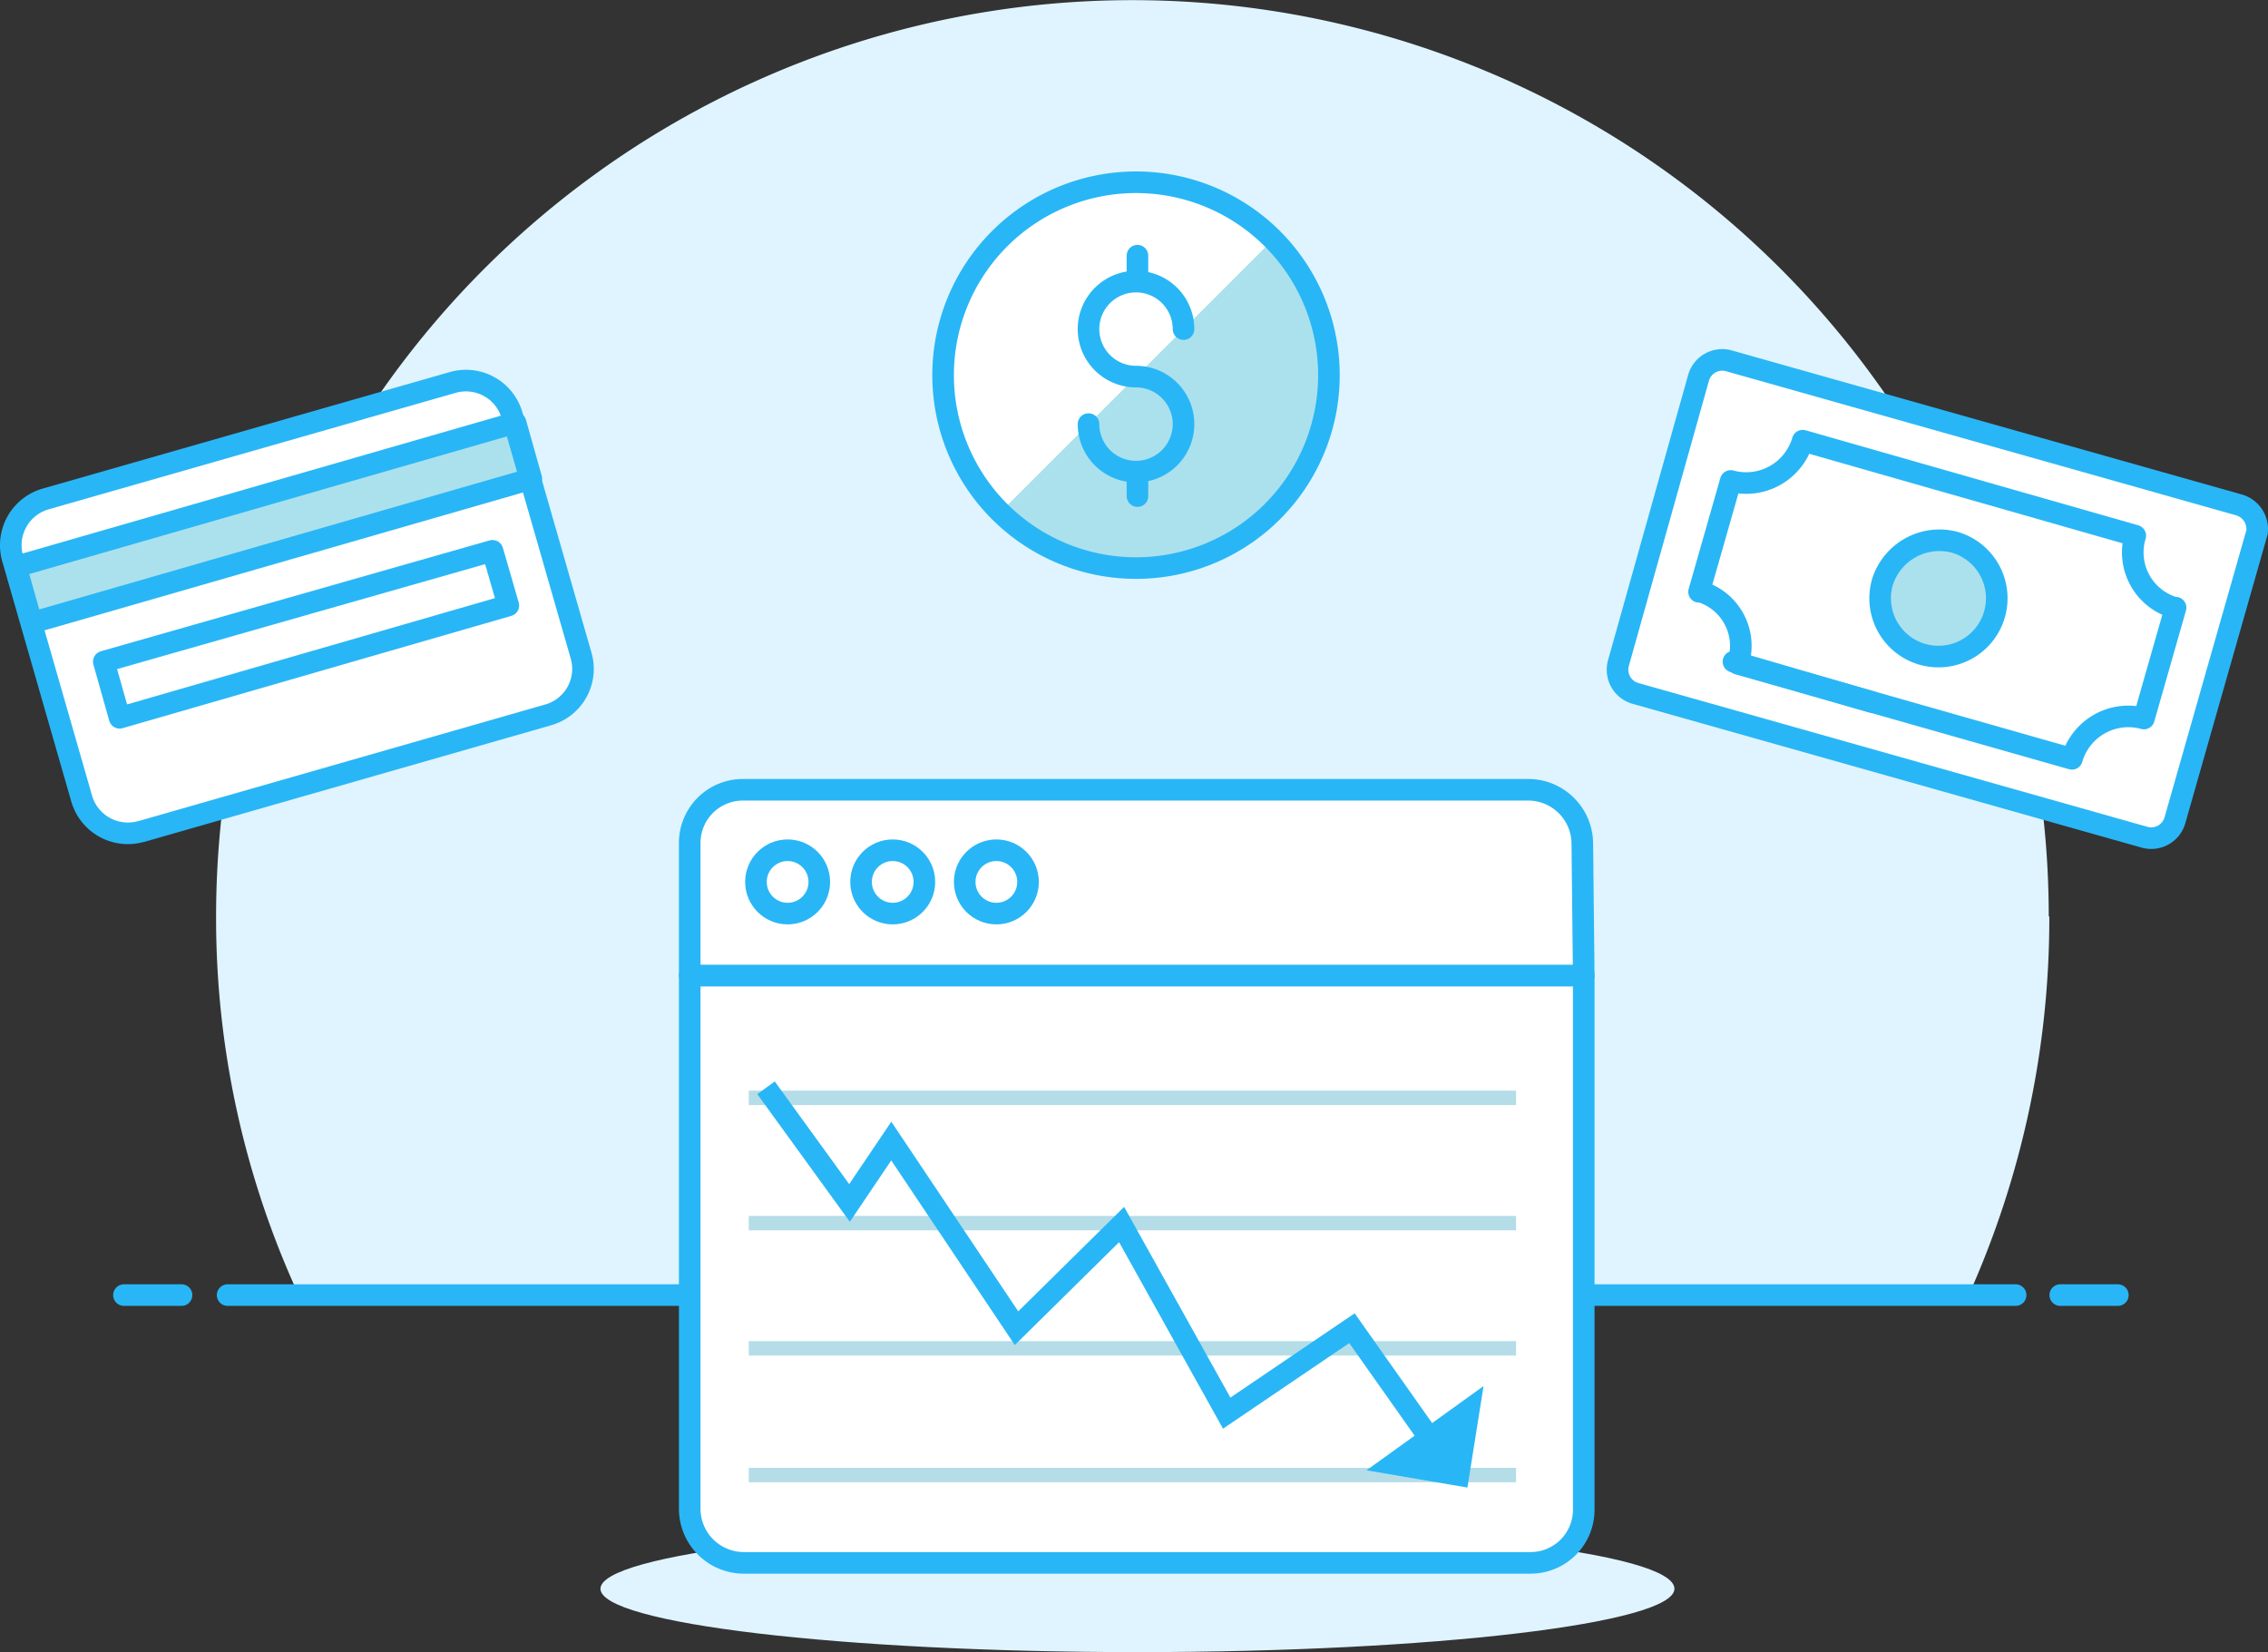 <svg id="Layer_1" data-name="Layer 1" xmlns="http://www.w3.org/2000/svg" viewBox="0 0 157.54 114.76"><rect x="0" y="0" width="157.54" height="114.76" fill="#333333" stroke="none"/><defs><style>.cls-1{fill:#dff4fe;}.cls-2,.cls-5,.cls-7{fill:none;}.cls-2,.cls-5,.cls-6{stroke:#29b6f6;stroke-width:1.5px;}.cls-2{stroke-linecap:round;stroke-linejoin:round;}.cls-3,.cls-6{fill:#fff;}.cls-4{fill:#abe1ed;}.cls-7{stroke:#b4dde8;stroke-linecap:square;}.cls-8{fill:#29b6f6;}</style></defs><title>Par-2</title><path id="Fill-1" class="cls-1" d="M141.56,63.8a63.65,63.65,0,0,0-127.3,0v0A62.49,62.49,0,0,0,20,90.1H136a63.93,63.93,0,0,0,5.6-26.3" transform="translate(0.75 -0.14)"/><path id="Stroke-3" class="cls-2" d="M15.06,90.1h124.2" transform="translate(0.75 -0.14)"/><path id="Stroke-5" class="cls-2" d="M7.86,90.1h4" transform="translate(0.75 -0.14)"/><path id="Stroke-7" class="cls-2" d="M142.36,90.1h4" transform="translate(0.75 -0.14)"/><path id="Fill-39" class="cls-3" d="M117.23,26.4h0a1.71,1.71,0,0,1,2.1-1.2l35.4,10a1.75,1.75,0,0,1,1.3,1.9l-5.7,20h0a1.71,1.71,0,0,1-2.1,1.2l-35.4-10a1.71,1.71,0,0,1-1.16-2.1Z" transform="translate(0.75 -0.14)"/><path id="Fill-41" class="cls-3" d="M117.27,41.2l.15,0a3.94,3.94,0,0,1,2.55,5l23.2,6.6a4.08,4.08,0,0,1,5-2.8l2.2-7.7-.1,0a4,4,0,0,1-2.7-5l-23.1-6.6a4.09,4.09,0,0,1-5,2.8l-2.2,7.7" transform="translate(0.75 -0.14)"/><path id="Fill-43" class="cls-4" d="M130,40.6a4.15,4.15,0,0,1,5-2.8,4.05,4.05,0,1,1-5,2.8" transform="translate(0.75 -0.14)"/><path id="Stroke-45" class="cls-2" d="M135,37.8a4.05,4.05,0,1,1-5,2.8A4.15,4.15,0,0,1,135,37.8Z" transform="translate(0.75 -0.14)"/><path id="Stroke-47" class="cls-2" d="M117.42,41.25a3.94,3.94,0,0,1,2.55,5l23.2,6.6a4.08,4.08,0,0,1,5-2.8l2.2-7.7-.1,0a4,4,0,0,1-2.7-5l-23.1-6.6a4.09,4.09,0,0,1-5,2.8l-2.2,7.7Z" transform="translate(0.75 -0.14)"/><path id="Stroke-49" class="cls-2" d="M117.23,26.4h0a1.71,1.71,0,0,1,2.1-1.2l35.4,10a1.75,1.75,0,0,1,1.3,1.9l-5.7,20h0a1.71,1.71,0,0,1-2.1,1.2l-35.4-10a1.71,1.71,0,0,1-1.16-2.1Z" transform="translate(0.75 -0.14)"/><path id="Stroke-55" class="cls-2" d="M119.66,46.1l9.6,2.8" transform="translate(0.75 -0.14)"/><path id="Fill-51" class="cls-3" d="M9,57.9a3.33,3.33,0,0,1-4.1-2.3L.12,38.9a3.34,3.34,0,0,1,2.3-4.1l28.3-8.1a3.33,3.33,0,0,1,4.1,2.3l4.8,16.7a3.32,3.32,0,0,1-2.3,4.1L9.06,57.9" transform="translate(0.75 -0.14)"/><polygon id="Fill-53" class="cls-4" points="1.11 39.36 35.81 29.36 36.91 33.26 2.21 43.26 1.11 39.36"/><polygon id="Fill-57" class="cls-3" points="7.21 45.96 34.21 38.26 35.31 42.06 8.31 49.86 7.21 45.96"/><path id="Stroke-59" class="cls-2" d="M9,57.91A3.34,3.34,0,0,1,4.92,55.6L.12,38.9a3.34,3.34,0,0,1,2.3-4.1l28.3-8.1a3.33,3.33,0,0,1,4.1,2.3l4.8,16.7a3.32,3.32,0,0,1-2.3,4.1L9.06,57.9Z" transform="translate(0.75 -0.14)"/><polygon id="Stroke-61" class="cls-2" points="1.11 39.36 35.81 29.36 36.91 33.26 2.21 43.26 1.11 39.36"/><polygon id="Stroke-63" class="cls-2" points="7.21 45.96 34.21 38.26 35.31 42.06 8.31 49.86 7.21 45.96"/><path id="Fill-65" class="cls-4" d="M91.56,26.2a13.4,13.4,0,1,1-13.4-13.4,13.4,13.4,0,0,1,13.4,13.4h0" transform="translate(0.75 -0.14)"/><path id="Fill-67" class="cls-3" d="M78.26,12.8a13.4,13.4,0,0,0-13.4,13.4h0a13.63,13.63,0,0,0,3.9,9.5l18.9-18.9a12.89,12.89,0,0,0-9.4-4" transform="translate(0.75 -0.14)"/><path id="Stroke-69" class="cls-5" d="M91.56,26.2a13.4,13.4,0,1,1-13.4-13.4,13.4,13.4,0,0,1,13.4,13.4Z" transform="translate(0.75 -0.14)"/><path id="Stroke-71" class="cls-2" d="M78.26,32.9v1.7" transform="translate(0.75 -0.14)"/><path id="Stroke-73" class="cls-2" d="M78.26,17.9v1.7" transform="translate(0.75 -0.14)"/><path id="Stroke-75" class="cls-2" d="M74.86,29.6a3.3,3.3,0,1,0,3.3-3.3,3.3,3.3,0,1,1,3.3-3.3" transform="translate(0.75 -0.14)"/><path id="Fill-68" class="cls-1" d="M115.56,110.5c0,2.4-16.7,4.4-37.3,4.4s-37.3-2-37.3-4.4,16.7-4.4,37.3-4.4,37.3,1.9,37.3,4.4" transform="translate(0.75 -0.14)"/><path id="Fill-27" class="cls-3" d="M105.56,108.7H50.86a3.76,3.76,0,0,1-3.7-3.7V67.9h62.1V105a3.69,3.69,0,0,1-3.68,3.7h0" transform="translate(0.75 -0.14)"/><path id="Stroke-29" class="cls-2" d="M105.56,108.7H50.86a3.76,3.76,0,0,1-3.7-3.7V67.9h62.1V105a3.69,3.69,0,0,1-3.68,3.7Z" transform="translate(0.75 -0.14)"/><path id="Fill-31" class="cls-3" d="M109.26,67.9H47.16V58.7A3.69,3.69,0,0,1,50.84,55h54.62a3.76,3.76,0,0,1,3.7,3.7v9.2Z" transform="translate(0.75 -0.14)"/><circle id="Oval" class="cls-6" cx="54.71" cy="61.26" r="2.2"/><circle id="Oval-Copy" class="cls-6" cx="62.01" cy="61.26" r="2.2"/><circle id="Oval-Copy-2" class="cls-6" cx="69.21" cy="61.26" r="2.2"/><path id="Line" class="cls-7" d="M51.76,102.6h52.3" transform="translate(0.75 -0.14)"/><path id="Line-Copy" class="cls-7" d="M51.76,93.8h52.3" transform="translate(0.75 -0.14)"/><path id="Line-Copy-2" class="cls-7" d="M51.76,85.1h52.3" transform="translate(0.75 -0.14)"/><path id="Line-Copy-3" class="cls-7" d="M51.76,76.4h52.3" transform="translate(0.75 -0.14)"/><polyline id="Path-2" class="cls-5" points="101.11 102.46 93.91 92.26 85.21 98.16 77.91 85.06 70.61 92.26 61.91 79.26 59.01 83.56 53.21 75.56"/><polygon id="Rectangle-3" class="cls-8" points="103.05 96.28 101.93 103.33 94.92 102.13 103.05 96.28"/><path id="Stroke-33" class="cls-2" d="M109.26,67.9H47.16V58.7A3.69,3.69,0,0,1,50.84,55h54.62a3.76,3.76,0,0,1,3.7,3.7Z" transform="translate(0.75 -0.14)"/></svg>